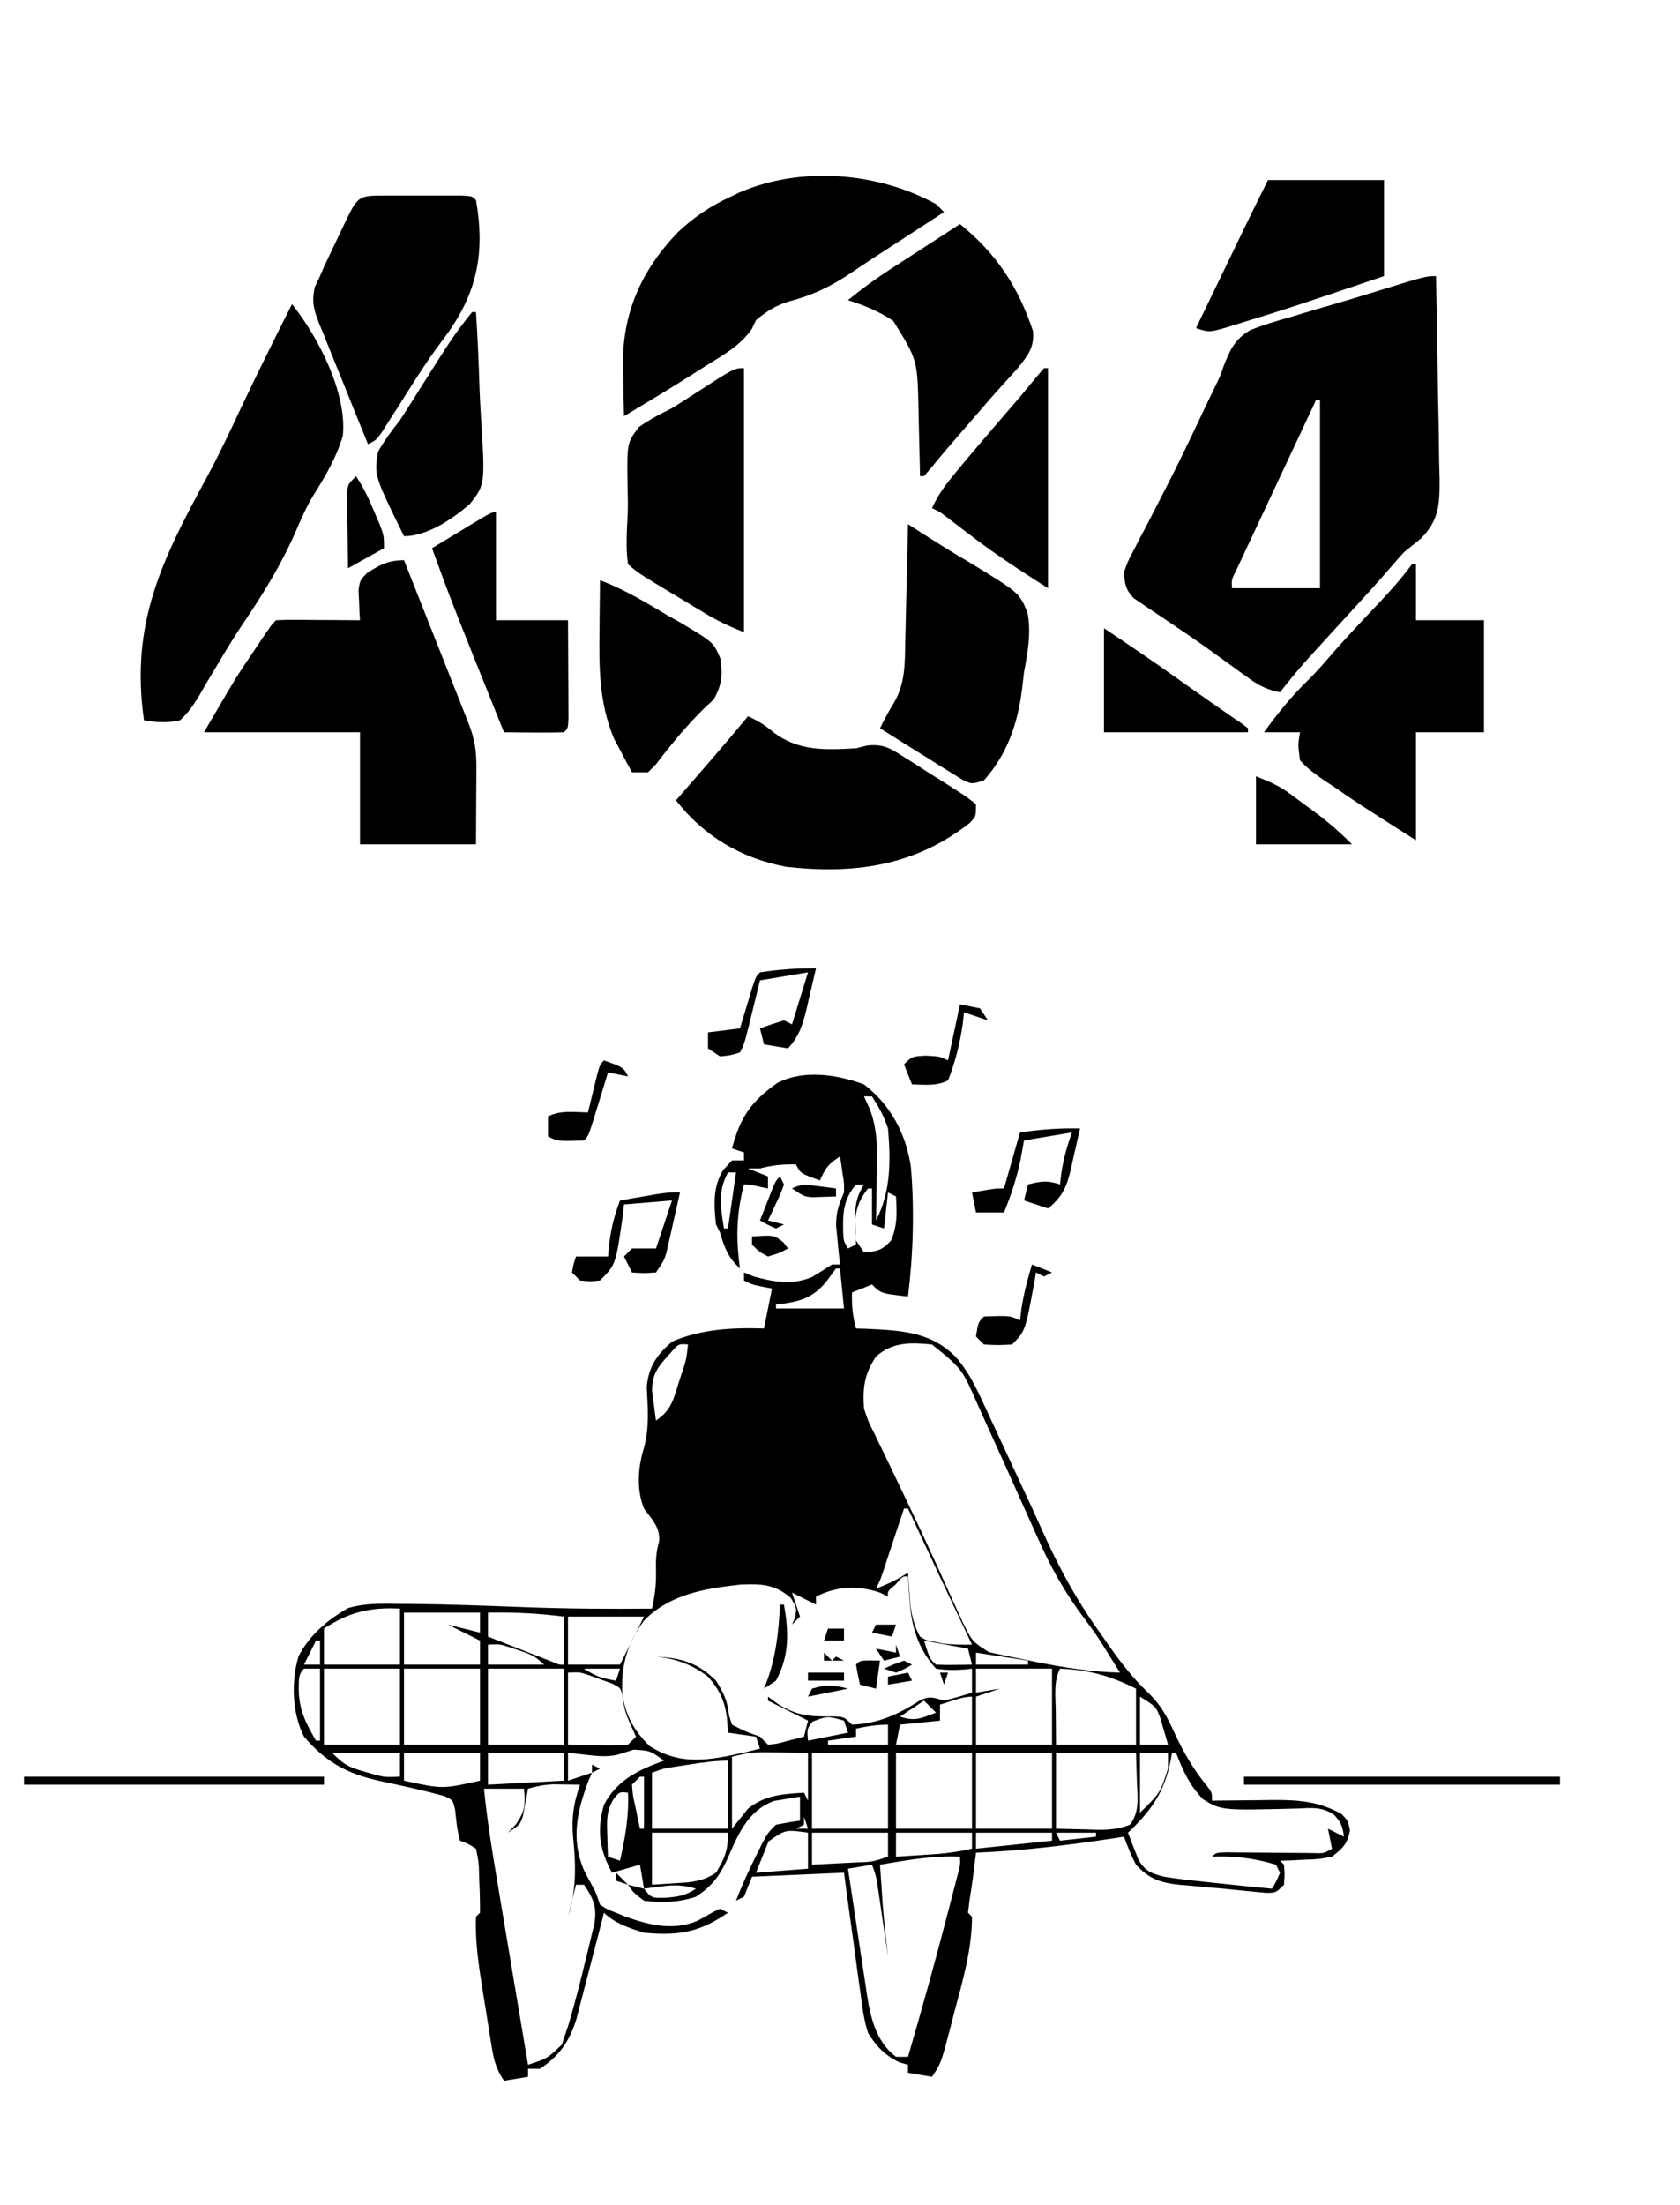 <?xml version="1.0" encoding="UTF-8"?>
<svg version="1.1" xmlns="http://www.w3.org/2000/svg" width="420" height="551">
<path d="M0 0 C6.736 5.205 10.498 12.359 11.727 20.68 C12.611 31.421 12.319 42.308 11 53 C4.25 52.25 4.25 52.25 2 50 C0.35 50.66 -1.3 51.32 -3 52 C-3.089 55.217 -2.841 57.902 -2 61 C-1.094 61.026 -0.188 61.052 0.746 61.078 C9.504 61.486 17.207 61.856 23.377 68.598 C26.224 72.076 28.068 75.792 29.926 79.863 C30.277 80.614 30.628 81.364 30.99 82.137 C32.106 84.525 33.21 86.918 34.312 89.312 C35.04 90.876 35.769 92.439 36.498 94.002 C42.507 106.896 42.507 106.896 45.042 112.532 C49.021 121.304 53.414 129.279 59.062 137.125 C59.731 138.087 60.399 139.048 61.088 140.039 C64.071 144.26 67.025 148.177 70.773 151.746 C74.073 154.894 75.694 157.774 77.562 161.938 C79.879 166.926 82.405 171.309 85.934 175.547 C87 177 87 177 87 179 C87.696 178.99 88.391 178.979 89.108 178.968 C92.28 178.927 95.453 178.901 98.625 178.875 C100.267 178.85 100.267 178.85 101.941 178.824 C108.473 178.785 113.558 179.098 119.375 182.312 C121 184 121 184 121.5 186.438 C120.834 189.849 119.717 190.856 117 193 C113.766 193.609 113.766 193.609 110.25 193.75 C109.08 193.807 107.909 193.863 106.703 193.922 C105.365 193.961 105.365 193.961 104 194 C104.33 194.33 104.66 194.66 105 195 C105.188 197.438 105.188 197.438 105 200 C103 202 103 202 100.559 202.047 C97.037 201.712 93.518 201.367 90 201 C88.512 200.873 87.024 200.746 85.535 200.621 C84.023 200.478 82.512 200.334 81 200.188 C79.924 200.101 79.924 200.101 78.826 200.013 C74.053 199.507 71.274 198.537 68 195 C66.775 192.699 65.899 190.461 65 188 C64.448 188.086 63.895 188.171 63.326 188.26 C51.549 190.066 39.911 191.511 28 192 C27.764 193.919 27.529 195.839 27.293 197.758 C27.023 199.823 26.701 201.881 26.375 203.938 C26.189 205.453 26.189 205.453 26 207 C26.33 207.33 26.66 207.66 27 208 C26.999 216.172 24.644 224.107 22.562 231.938 C22.25 233.155 21.937 234.373 21.615 235.627 C19.262 244.607 19.262 244.607 17 248 C15.02 247.67 13.04 247.34 11 247 C11 246.34 11 245.68 11 245 C10.278 244.794 9.556 244.588 8.812 244.375 C5.225 242.621 3.042 240.374 1 237 C0.015 233.93 -0.402 230.857 -0.801 227.664 C-0.927 226.785 -1.053 225.905 -1.183 224.999 C-1.578 222.21 -1.946 219.418 -2.312 216.625 C-2.577 214.725 -2.843 212.825 -3.111 210.926 C-3.766 206.287 -4.382 201.645 -5 197 C-12.59 197.33 -20.18 197.66 -28 198 C-28.66 199.65 -29.32 201.3 -30 203 C-30.66 203.33 -31.32 203.66 -32 204 C-30.525 200.164 -28.829 196.493 -27 192.812 C-26.484 191.767 -25.969 190.722 -25.438 189.645 C-24 187 -24 187 -22 185 C-20.012 184.602 -18.011 184.262 -16 184 C-16 182.02 -16 180.04 -16 178 C-17.4 178.204 -18.795 178.44 -20.188 178.688 C-20.965 178.815 -21.742 178.943 -22.543 179.074 C-27.838 181.069 -30.381 185.256 -32.684 190.221 C-33.229 191.452 -33.774 192.684 -34.316 193.916 C-36.24 198.055 -38.189 200.486 -42 203 C-46.317 204.439 -50.488 204.569 -55 204 C-57.625 202 -57.625 202 -59 200 C-57.68 200.33 -56.36 200.66 -55 201 C-55.33 199.02 -55.66 197.04 -56 195 C-59.465 195.99 -59.465 195.99 -63 197 C-66.158 191.188 -66.833 186.442 -65 180 C-61.695 173.814 -56.391 171.287 -50 169 C-53.444 166.494 -53.444 166.494 -57.562 166.25 C-58.984 166.687 -60.405 167.128 -61.824 167.574 C-64.44 168.086 -66.608 167.875 -69.25 167.562 C-70.142 167.461 -71.034 167.359 -71.953 167.254 C-72.629 167.17 -73.304 167.086 -74 167 C-74 169.31 -74 171.62 -74 174 C-72.02 173.34 -70.04 172.68 -68 172 C-68.289 172.66 -68.578 173.32 -68.875 174 C-71.739 181.638 -73.296 188.463 -70.07 196.242 C-69.388 197.601 -68.68 198.947 -67.938 200.273 C-67 202 -67 202 -66 205 C-64.183 206.156 -64.183 206.156 -62 207 C-61.326 207.281 -60.652 207.562 -59.957 207.852 C-53.911 210.032 -47.895 211.606 -41.727 209.062 C-40.339 208.341 -38.97 207.582 -37.629 206.777 C-36.823 206.393 -36.823 206.393 -36 206 C-35.34 206.33 -34.68 206.66 -34 207 C-41.146 211.923 -46.405 212.807 -55 212 C-58.486 210.912 -62.363 209.637 -65 207 C-65.227 207.883 -65.453 208.765 -65.687 209.675 C-66.536 212.966 -67.392 216.255 -68.253 219.543 C-68.624 220.963 -68.991 222.384 -69.356 223.805 C-69.882 225.855 -70.419 227.902 -70.957 229.949 C-71.436 231.795 -71.436 231.795 -71.925 233.678 C-73.734 239.268 -76.11 242.699 -81 246 C-81.99 246 -82.98 246 -84 246 C-84 246.66 -84 247.32 -84 248 C-85.98 248.33 -87.96 248.66 -90 249 C-92.294 245.559 -92.636 243.239 -93.289 239.172 C-93.397 238.505 -93.505 237.837 -93.617 237.15 C-93.844 235.738 -94.067 234.326 -94.287 232.914 C-94.622 230.77 -94.97 228.629 -95.32 226.488 C-96.309 220.291 -97.257 214.301 -97 208 C-96.67 207.67 -96.34 207.34 -96 207 C-95.985 204.332 -96.052 201.723 -96.188 199.062 C-96.216 197.95 -96.216 197.95 -96.244 196.814 C-96.325 194.396 -96.325 194.396 -97 191 C-98.943 189.768 -98.943 189.768 -101 189 C-101.725 186.431 -101.941 183.964 -102.215 181.312 C-102.772 178.858 -102.772 178.858 -104.914 177.836 C-110.316 176.373 -115.777 175.186 -121.252 174.031 C-129.274 172.227 -134.538 169.372 -140 163 C-142.976 157.19 -143.264 149.11 -141.348 142.879 C-138.628 137.638 -134.01 133.659 -128.902 130.844 C-124.597 129.592 -120.46 129.752 -116 129.812 C-114.503 129.822 -114.503 129.822 -112.975 129.832 C-103.54 129.925 -94.115 130.28 -84.687 130.642 C-74.12 131.035 -63.573 131.104 -53 131 C-52.268 127.753 -51.906 124.824 -52 121.5 C-52.053 118.805 -51.981 116.932 -51.25 114.312 C-50.86 110.707 -52.941 108.846 -55 106 C-56.947 101.133 -56.498 95.607 -54.98 90.711 C-53.627 85.588 -54.051 80.875 -54.32 75.621 C-53.873 70.559 -51.773 67.505 -47.938 64.25 C-40.616 61.135 -32.859 60.742 -25 61 C-24.783 59.917 -24.783 59.917 -24.562 58.812 C-24.042 56.208 -23.521 53.604 -23 51 C-23.784 50.856 -24.567 50.711 -25.375 50.562 C-28 50 -28 50 -30 49 C-30 48.34 -30 47.68 -30 47 C-29.196 47.33 -28.391 47.66 -27.562 48 C-22.652 49.378 -17.752 50.199 -12.938 48.102 C-11.262 47.117 -9.627 46.063 -8 45 C-7.34 45 -6.68 45 -6 45 C-6.143 43.679 -6.143 43.679 -6.289 42.332 C-6.4 41.171 -6.511 40.009 -6.625 38.812 C-6.741 37.664 -6.857 36.515 -6.977 35.332 C-7.001 31.904 -6.307 30.103 -5 27 C-4.967 24.551 -4.967 24.551 -5.375 22.188 C-5.486 21.397 -5.597 20.607 -5.711 19.793 C-5.806 19.201 -5.902 18.61 -6 18 C-9.011 20.007 -9.63 20.839 -11 24 C-15.875 22.25 -15.875 22.25 -17 20 C-20.221 19.911 -22.898 20.173 -26 21 C-26.99 21 -27.98 21 -29 21 C-27.35 21.66 -25.7 22.32 -24 23 C-24 23.99 -24 24.98 -24 26 C-24.804 25.835 -25.609 25.67 -26.438 25.5 C-28.728 24.968 -28.728 24.968 -30 25 C-31.913 32.289 -32.048 38.549 -31 46 C-33.981 43.271 -34.845 40.877 -36 37 C-36.33 36.34 -36.66 35.68 -37 35 C-37.527 30.193 -37.828 25.588 -35.188 21.375 C-34.466 20.591 -33.744 19.808 -33 19 C-32.01 19 -31.02 19 -30 19 C-30 18.34 -30 17.68 -30 17 C-31.485 16.505 -31.485 16.505 -33 16 C-30.928 8.268 -28.384 4.408 -21.75 -0.312 C-15.26 -3.782 -6.69 -2.496 0 0 Z M0 3 C0.491 4.072 0.982 5.145 1.488 6.25 C3.565 11.787 3.33 17.159 3.188 23 C3.174 24.061 3.16 25.122 3.146 26.215 C3.111 28.81 3.062 31.405 3 34 C6.745 26.78 6.693 19.001 6 11 C4.977 7.921 3.762 5.754 2 3 C1.34 3 0.68 3 0 3 Z M-34 22 C-36.619 26.776 -35.831 30.844 -35 36 C-34.67 36 -34.34 36 -34 36 C-33.34 31.38 -32.68 26.76 -32 22 C-32.66 22 -33.32 22 -34 22 Z M-2 25 C-5.239 28.862 -5.3 32.202 -5.203 37.012 C-5.111 39.073 -5.111 39.073 -4 41 C-3.34 40.67 -2.68 40.34 -2 40 C-2.023 39.252 -2.046 38.505 -2.07 37.734 C-2.088 36.75 -2.106 35.765 -2.125 34.75 C-2.148 33.775 -2.171 32.801 -2.195 31.797 C-1.999 28.98 -1.446 27.391 0 25 C-0.66 25 -1.32 25 -2 25 Z M1 26 C-2.433 30.394 -2.433 33.637 -2 39 C-1.01 40.485 -1.01 40.485 0 42 C3.257 41.736 4.62 41.433 6.812 38.938 C8.383 35.052 8.212 32.173 8 28 C7.34 27.67 6.68 27.34 6 27 C5.67 29.97 5.34 32.94 5 36 C4.01 35.67 3.02 35.34 2 35 C2 32.03 2 29.06 2 26 C1.67 26 1.34 26 1 26 Z M-7 46 C-7.839 47.121 -8.671 48.247 -9.5 49.375 C-13.035 53.643 -16.642 54.417 -22 55 C-22 55.33 -22 55.66 -22 56 C-16.39 56 -10.78 56 -5 56 C-5.495 51.05 -5.495 51.05 -6 46 C-6.33 46 -6.66 46 -7 46 Z M-48.5 67.25 C-51.35 70.385 -53.016 72.271 -52.977 76.578 C-52.861 77.46 -52.745 78.342 -52.625 79.25 C-52.514 80.142 -52.403 81.034 -52.289 81.953 C-52.194 82.629 -52.098 83.304 -52 84 C-48.173 81.448 -47.609 78.691 -46.312 74.5 C-46.088 73.81 -45.863 73.121 -45.631 72.41 C-44.415 68.778 -44.415 68.778 -44 65 C-46.313 64.777 -46.313 64.777 -48.5 67.25 Z M3 68 C0.059 72.462 -0.342 75.728 0 81 C1.049 84.196 1.049 84.196 2.641 87.332 C2.919 87.918 3.197 88.504 3.484 89.108 C4.394 91.016 5.322 92.914 6.25 94.812 C6.887 96.138 7.522 97.465 8.156 98.792 C9.13 100.832 10.105 102.87 11.085 104.906 C13.273 109.453 15.406 114.021 17.496 118.613 C18.035 119.796 18.574 120.979 19.13 122.198 C20.149 124.439 21.165 126.682 22.179 128.925 C22.639 129.932 23.1 130.939 23.574 131.977 C23.972 132.854 24.37 133.731 24.78 134.635 C27.078 139.225 27.078 139.225 31.261 141.897 C32.133 142.079 33.004 142.262 33.902 142.449 C34.87 142.657 35.838 142.865 36.836 143.079 C37.859 143.28 38.883 143.481 39.938 143.688 C40.973 143.902 42.009 144.116 43.076 144.337 C50.037 145.733 56.89 146.832 64 147 C63.005 145.393 62.004 143.789 61 142.188 C60.443 141.294 59.886 140.401 59.312 139.48 C58.005 137.441 56.63 135.511 55.165 133.578 C50.218 127.048 46.593 120.554 43.312 113.062 C42.287 110.789 41.261 108.516 40.234 106.242 C39.433 104.447 38.631 102.652 37.83 100.857 C35.544 95.742 33.238 90.637 30.907 85.543 C30.079 83.725 29.266 81.901 28.452 80.076 C24.491 71.032 24.491 71.032 17 65 C11.71 64.46 7.161 64.328 3 68 Z M10 106 C9.818 106.545 9.636 107.091 9.449 107.652 C8.921 109.237 8.392 110.822 7.863 112.406 C7.295 114.114 6.73 115.822 6.168 117.531 C5.906 118.325 5.645 119.119 5.375 119.938 C5.135 120.668 4.895 121.399 4.648 122.152 C4 124 4 124 3 126 C5.972 124.875 8.334 123.777 11 122 C11.073 123.104 11.073 123.104 11.148 124.23 C11.223 125.206 11.298 126.182 11.375 127.188 C11.445 128.15 11.514 129.113 11.586 130.105 C12.013 133.089 12.566 135.347 14 138 C15.75 139.025 15.75 139.025 17.812 139.312 C18.479 139.453 19.145 139.594 19.832 139.738 C22.239 140.029 24.578 140.047 27 140 C26.764 139.503 26.528 139.006 26.285 138.494 C21.152 127.68 16.046 116.855 11 106 C10.67 106 10.34 106 10 106 Z M7.938 124.938 C5.886 126.65 5.886 126.65 6 128 C5.01 127.505 5.01 127.505 4 127 C-1.579 125.14 -6.695 125.347 -12 128 C-12 128.66 -12 129.32 -12 130 C-13.98 129.01 -15.96 128.02 -18 127 C-17.34 128.98 -16.68 130.96 -16 133 C-16.66 133.66 -17.32 134.32 -18 135 C-17.753 134.443 -17.505 133.886 -17.25 133.312 C-16.776 130.853 -16.776 130.853 -18.312 128.312 C-22.356 124.834 -25.773 124.779 -31 125 C-39.845 125.988 -48.567 127.414 -55 134 C-59.232 139.703 -60.782 145.32 -60.422 152.387 C-59.548 157.802 -57.468 161.569 -53.562 165.375 C-45.719 170.349 -38.53 168.852 -29.812 166.938 C-28.554 166.628 -27.296 166.319 -26 166 C-26.33 165.01 -26.66 164.02 -27 163 C-30.465 162.505 -30.465 162.505 -34 162 C-34.083 160.804 -34.165 159.607 -34.25 158.375 C-34.818 154.031 -36.091 151.368 -39 148 C-42.992 144.967 -47.005 143.487 -52 143 C-45.699 143.332 -41.558 144.491 -37 149 C-35.109 152.026 -34.08 154.138 -33.75 157.688 C-33.502 158.451 -33.255 159.214 -33 160 C-29.593 161.746 -29.593 161.746 -26 163 C-25.34 163.66 -24.68 164.32 -24 165 C-21.767 164.801 -21.767 164.801 -19.375 164.125 C-18.558 163.921 -17.74 163.718 -16.898 163.508 C-15.959 163.256 -15.959 163.256 -15 163 C-14.67 161.68 -14.34 160.36 -14 159 C-18.95 156.525 -18.95 156.525 -24 154 C-24 153.67 -24 153.34 -24 153 C-23.134 153.639 -22.267 154.279 -21.375 154.938 C-16.821 157.721 -13.528 158.025 -8.25 157.938 C-5 158 -5 158 -3 160 C3.423 159.794 8.701 157.391 13.992 153.926 C16.496 152.771 17.42 153.235 20 154 C22.354 153.411 24.693 152.754 27 152 C27 150.02 27 148.04 27 146 C26.397 146.07 25.793 146.139 25.172 146.211 C22.672 146.38 20.475 146.415 18 146 C13.442 140.974 11.814 135.341 11.375 128.688 C11.263 127.085 11.263 127.085 11.148 125.449 C11.099 124.641 11.05 123.833 11 123 C9.65 122.886 9.65 122.886 7.938 124.938 Z M-135 136 C-135 138.97 -135 141.94 -135 145 C-128.73 145 -122.46 145 -116 145 C-116 140.38 -116 135.76 -116 131 C-123.39 130.604 -128.808 131.872 -135 136 Z M-115 132 C-115 136.29 -115 140.58 -115 145 C-108.73 145 -102.46 145 -96 145 C-96 143.02 -96 141.04 -96 139 C-98.64 137.68 -101.28 136.36 -104 135 C-101.36 135.66 -98.72 136.32 -96 137 C-96 135.35 -96 133.7 -96 132 C-102.27 132 -108.54 132 -115 132 Z M-94 132 C-94 133.98 -94 135.96 -94 138 C-91.022 139.169 -88.042 140.335 -85.062 141.5 C-84.212 141.834 -83.362 142.168 -82.486 142.512 C-81.677 142.828 -80.869 143.143 -80.035 143.469 C-79.286 143.762 -78.537 144.055 -77.766 144.357 C-76.157 145.057 -76.157 145.057 -75 145 C-75 141.04 -75 137.08 -75 133 C-81.382 132.176 -87.567 131.879 -94 132 Z M-74 133 C-74 136.96 -74 140.92 -74 145 C-69.71 145 -65.42 145 -61 145 C-60.196 143.391 -59.391 141.782 -58.562 140.125 C-56.781 136.562 -56.781 136.562 -55 133 C-61.27 133 -67.54 133 -74 133 Z M-137 139 C-137.99 140.98 -138.98 142.96 -140 145 C-138.68 145 -137.36 145 -136 145 C-136 143.02 -136 141.04 -136 139 C-136.33 139 -136.66 139 -137 139 Z M15 139 C16.453 143.584 16.453 143.584 18 145 C19.519 145.072 21.042 145.084 22.562 145.062 C23.389 145.053 24.215 145.044 25.066 145.035 C26.024 145.018 26.024 145.018 27 145 C26.67 143.68 26.34 142.36 26 141 C22.37 140.34 18.74 139.68 15 139 Z M-94 140 C-94 141.65 -94 143.3 -94 145 C-89.38 145 -84.76 145 -80 145 C-82.186 142.814 -83.539 142.317 -86.438 141.375 C-87.22 141.115 -88.002 140.854 -88.809 140.586 C-91.105 139.871 -91.105 139.871 -94 140 Z M28 142 C28 142.99 28 143.98 28 145 C32.29 145 36.58 145 41 145 C41 144.67 41 144.34 41 144 C36.71 143.34 32.42 142.68 28 142 Z M-140 146 C-141.531 147.531 -141.243 148.932 -141.312 151.062 C-141.287 156.268 -139.592 159.545 -137 164 C-136.67 164 -136.34 164 -136 164 C-136 158.06 -136 152.12 -136 146 C-137.32 146 -138.64 146 -140 146 Z M-135 146 C-135 152.27 -135 158.54 -135 165 C-128.73 165 -122.46 165 -116 165 C-116 158.73 -116 152.46 -116 146 C-122.27 146 -128.54 146 -135 146 Z M-115 146 C-115 152.27 -115 158.54 -115 165 C-108.73 165 -102.46 165 -96 165 C-96 158.73 -96 152.46 -96 146 C-102.27 146 -108.54 146 -115 146 Z M-94 146 C-94 152.27 -94 158.54 -94 165 C-87.73 165 -81.46 165 -75 165 C-75 158.73 -75 152.46 -75 146 C-81.27 146 -87.54 146 -94 146 Z M-70 146 C-67.082 147.945 -65.375 148.453 -62 149 C-61.67 148.01 -61.34 147.02 -61 146 C-63.97 146 -66.94 146 -70 146 Z M28 146 C28 147.98 28 149.96 28 152 C29.98 151.67 31.96 151.34 34 151 C32.02 151.66 30.04 152.32 28 153 C28 156.96 28 160.92 28 165 C34.27 165 40.54 165 47 165 C47 158.73 47 152.46 47 146 C40.73 146 34.46 146 28 146 Z M49 146 C47.347 149.306 47.899 152.995 47.938 156.625 C47.958 159.389 47.979 162.153 48 165 C54.6 165 61.2 165 68 165 C68 160.38 68 155.76 68 151 C61.533 147.767 56.218 146.301 49 146 Z M-74 147 C-74 152.94 -74 158.88 -74 165 C-70.349 165.062 -70.349 165.062 -66.625 165.125 C-65.478 165.152 -65.478 165.152 -64.307 165.18 C-62.537 165.195 -60.767 165.099 -59 165 C-58.34 164.34 -57.68 163.68 -57 163 C-57.474 161.948 -57.949 160.896 -58.438 159.812 C-59.452 157.564 -60.013 155.882 -60.293 153.406 C-60.766 150.811 -60.766 150.811 -63.18 149.637 C-64.069 149.323 -64.959 149.01 -65.875 148.688 C-66.759 148.361 -67.644 148.035 -68.555 147.699 C-71.057 146.863 -71.057 146.863 -74 147 Z M69 153 C69 156.96 69 160.92 69 165 C71.31 165 73.62 165 76 165 C75.601 163.558 75.18 162.121 74.75 160.688 C74.518 159.887 74.286 159.086 74.047 158.262 C72.982 155.493 72.982 155.493 69 153 Z M15 154 C13.02 155.32 11.04 156.64 9 158 C12.766 159.255 14.372 158.371 18 157 C17.01 156.01 16.02 155.02 15 154 Z M19 155 C19 156.32 19 157.64 19 159 C15.7 159.33 12.4 159.66 9 160 C8.67 161.65 8.34 163.3 8 165 C14.27 165 20.54 165 27 165 C27 161.04 27 157.08 27 153 C24.364 153 21.515 154.268 19 155 Z M-12.875 159.25 C-14.27 161.074 -14.27 161.074 -14 164 C-10.7 163.34 -7.4 162.68 -4 162 C-4.33 161.01 -4.66 160.02 -5 159 C-9.111 157.814 -9.111 157.814 -12.875 159.25 Z M-2 161 C-2 161.66 -2 162.32 -2 163 C-4.31 163.33 -6.62 163.66 -9 164 C-9 164.33 -9 164.66 -9 165 C-4.05 165 0.9 165 6 165 C6 163.35 6 161.7 6 160 C3.16 160 0.763 160.403 -2 161 Z M-133 167 C-130.019 169.981 -128.929 170.589 -125.062 171.688 C-124.208 171.939 -123.353 172.19 -122.473 172.449 C-119.771 173.145 -119.771 173.145 -116 173 C-116 171.02 -116 169.04 -116 167 C-121.61 167 -127.22 167 -133 167 Z M-115 167 C-115 169.31 -115 171.62 -115 174 C-105.377 176.093 -105.377 176.093 -96 174 C-96 171.69 -96 169.38 -96 167 C-102.27 167 -108.54 167 -115 167 Z M-94 167 C-94 169.64 -94 172.28 -94 175 C-87.73 174.67 -81.46 174.34 -75 174 C-75 171.69 -75 169.38 -75 167 C-81.27 167 -87.54 167 -94 167 Z M-33 168 C-33 173.94 -33 179.88 -33 186 C-31.68 184.35 -30.36 182.7 -29 181 C-24.704 177.564 -20.31 177.336 -15 177 C-14.67 177.66 -14.34 178.32 -14 179 C-14 175.04 -14 171.08 -14 167 C-16.229 166.973 -18.458 166.954 -20.688 166.938 C-21.929 166.926 -23.17 166.914 -24.449 166.902 C-28.269 166.907 -28.269 166.907 -33 168 Z M-13 167 C-13 173.27 -13 179.54 -13 186 C-6.73 186 -0.46 186 6 186 C6 179.73 6 173.46 6 167 C-0.27 167 -6.54 167 -13 167 Z M8 167 C8 173.27 8 179.54 8 186 C14.27 186 20.54 186 27 186 C27 179.73 27 173.46 27 167 C20.73 167 14.46 167 8 167 Z M28 167 C28 173.27 28 179.54 28 186 C34.27 186 40.54 186 47 186 C47 179.73 47 173.46 47 167 C40.73 167 34.46 167 28 167 Z M48 167 C48 173.27 48 179.54 48 186 C51.836 186.093 51.836 186.093 55.75 186.188 C56.549 186.215 57.348 186.242 58.171 186.27 C61.194 186.306 63.685 186.126 66.5 185 C68.858 181.855 68.419 178.564 68.25 174.812 C68.168 172.234 68.085 169.656 68 167 C61.4 167 54.8 167 48 167 Z M69 167 C69 171.95 69 176.9 69 182 C74.056 177.073 74.056 177.073 76 171 C76 169.68 76 168.36 76 167 C73.69 167 71.38 167 69 167 Z M77 167 C76.902 167.58 76.804 168.16 76.703 168.758 C75.182 176.703 71.898 181.43 66 187 C66.54 188.467 67.108 189.923 67.688 191.375 C68.001 192.187 68.314 192.999 68.637 193.836 C70.457 196.726 71.715 197.109 75 198 C77.741 198.425 80.433 198.781 83.188 199.062 C83.938 199.145 84.688 199.227 85.461 199.312 C87.64 199.549 89.82 199.776 92 200 C93.101 200.115 94.202 200.229 95.336 200.348 C97.556 200.574 99.778 200.788 102 201 C103.108 199.117 103.108 199.117 104 197 C103.505 196.01 103.505 196.01 103 195 C97.806 193.415 92.421 192.715 87 193 C88 192 88 192 90.56 191.902 C91.673 191.914 92.787 191.926 93.934 191.938 C95.742 191.949 95.742 191.949 97.588 191.961 C100.15 191.987 102.713 192.013 105.275 192.039 C107.086 192.051 107.086 192.051 108.934 192.062 C110.048 192.074 111.162 192.086 112.31 192.098 C114.971 192.187 114.971 192.187 117 191 C116.67 189.35 116.34 187.7 116 186 C117.32 186.66 118.64 187.32 120 188 C119.643 185.412 119.225 184.222 117.341 182.367 C114.277 180.578 112.327 180.763 108.801 180.945 C89.411 181.452 89.411 181.452 84.824 178.69 C81.457 175.317 79.695 171.399 78 167 C77.67 167 77.34 167 77 167 Z M-43.5 169.938 C-44.645 170.112 -45.789 170.286 -46.969 170.465 C-50.032 170.929 -50.032 170.929 -53 172 C-53 176.62 -53 181.24 -53 186 C-46.73 186 -40.46 186 -34 186 C-34 180.39 -34 174.78 -34 169 C-37.265 169 -40.274 169.44 -43.5 169.938 Z M-56 173 C-56.66 173.66 -57.32 174.32 -58 175 C-57.799 177.688 -57.799 177.688 -57.125 180.625 C-56.921 181.628 -56.718 182.631 -56.508 183.664 C-56.34 184.435 -56.173 185.206 -56 186 C-55.67 186 -55.34 186 -55 186 C-55 181.71 -55 177.42 -55 173 C-55.33 173 -55.66 173 -56 173 Z M-84 176 C-84.11 176.626 -84.219 177.253 -84.332 177.898 C-84.491 178.716 -84.649 179.533 -84.812 180.375 C-84.963 181.187 -85.114 181.999 -85.27 182.836 C-86 185 -86 185 -89 187 C-88.34 186.299 -87.68 185.597 -87 184.875 C-84.698 181.565 -84.634 179.938 -85 176 C-88.3 176 -91.6 176 -95 176 C-94.238 183.73 -93.007 191.347 -91.715 199.004 C-91.492 200.336 -91.269 201.669 -91.047 203.001 C-90.465 206.478 -89.881 209.955 -89.296 213.432 C-88.697 216.991 -88.102 220.551 -87.506 224.111 C-86.34 231.075 -85.171 238.038 -84 245 C-79.112 243.392 -79.112 243.392 -75.558 239.972 C-75.298 239.195 -75.038 238.418 -74.77 237.617 C-74.467 236.73 -74.165 235.843 -73.854 234.929 C-72.326 229.689 -70.94 224.438 -69.688 219.125 C-69.411 218.011 -69.134 216.898 -68.85 215.75 C-68.466 214.145 -68.466 214.145 -68.074 212.508 C-67.843 211.545 -67.612 210.582 -67.374 209.59 C-66.766 205.379 -67.648 203.528 -70 200 C-70.66 200 -71.32 200 -72 200 C-72.66 202.64 -73.32 205.28 -74 208 C-71.884 201.155 -72.01 195.245 -72.719 188.205 C-73.155 183.28 -72.622 179.682 -71 175 C-72.417 174.973 -73.833 174.953 -75.25 174.938 C-76.039 174.926 -76.828 174.914 -77.641 174.902 C-79.907 174.996 -81.829 175.368 -84 176 Z M-62.613 178.609 C-64.391 181.674 -64.302 183.732 -64.188 187.25 C-64.16 188.328 -64.133 189.405 -64.105 190.516 C-64.071 191.335 -64.036 192.155 -64 193 C-63.01 193.33 -62.02 193.66 -61 194 C-59.702 188.239 -58.743 182.913 -59 177 C-61.144 176.765 -61.144 176.765 -62.613 178.609 Z M-15 183 C-15 183.66 -15 184.32 -15 185 C-15.99 185.495 -15.99 185.495 -17 186 C-16.01 186 -15.02 186 -14 186 C-14.33 185.01 -14.66 184.02 -15 183 Z M-53 187 C-53 191.29 -53 195.58 -53 200 C-50.154 199.814 -50.154 199.814 -47.25 199.625 C-46.183 199.555 -45.115 199.486 -44.016 199.414 C-41.15 199.021 -39.392 198.587 -37 197 C-34.741 193.289 -34 191.4 -34 187 C-40.27 187 -46.54 187 -53 187 Z M-23.875 189.188 C-24.246 190.116 -24.617 191.044 -25 192 C-25.66 193.65 -26.32 195.3 -27 197 C-20.565 196.505 -20.565 196.505 -14 196 C-14 193.03 -14 190.06 -14 187 C-19.645 186.203 -19.645 186.203 -23.875 189.188 Z M-13 187 C-13 189.64 -13 192.28 -13 195 C-10.208 194.86 -7.417 194.713 -4.625 194.562 C-3.831 194.523 -3.037 194.484 -2.219 194.443 C2.026 194.311 2.026 194.311 6 193 C6 191.02 6 189.04 6 187 C-0.27 187 -6.54 187 -13 187 Z M8 187 C8 188.98 8 190.96 8 193 C10.229 192.858 12.459 192.711 14.688 192.562 C15.929 192.481 17.17 192.4 18.449 192.316 C21.382 192.055 24.134 191.652 27 191 C27 189.68 27 188.36 27 187 C20.73 187 14.46 187 8 187 Z M28 187 C28 188.32 28 189.64 28 191 C34.27 190.34 40.54 189.68 47 189 C47 188.34 47 187.68 47 187 C40.73 187 34.46 187 28 187 Z M48 187 C48.33 187.66 48.66 188.32 49 189 C53.455 188.505 53.455 188.505 58 188 C58 187.67 58 187.34 58 187 C54.7 187 51.4 187 48 187 Z M4 195 C4.143 197.146 4.29 199.292 4.438 201.438 C4.519 202.632 4.6 203.827 4.684 205.059 C5.031 209.385 5.496 213.689 6 218 C5.914 217.41 5.829 216.82 5.74 216.212 C5.351 213.537 4.957 210.862 4.562 208.188 C4.428 207.259 4.293 206.33 4.154 205.373 C4.022 204.48 3.89 203.588 3.754 202.668 C3.573 201.435 3.573 201.435 3.389 200.177 C3.024 197.831 3.024 197.831 2 195 C0.02 195.33 -1.96 195.66 -4 196 C-3.213 201.304 -2.413 206.606 -1.601 211.906 C-1.327 213.707 -1.057 215.509 -0.79 217.312 C-0.405 219.91 -0.006 222.506 0.395 225.102 C0.51 225.902 0.626 226.702 0.745 227.527 C1.657 233.31 3.066 239.299 8 243 C8.99 243 9.98 243 11 243 C14.468 231.149 17.768 219.263 20.875 207.312 C21.185 206.125 21.495 204.937 21.815 203.714 C22.1 202.608 22.386 201.502 22.68 200.363 C22.935 199.376 23.19 198.389 23.453 197.372 C24.075 195.081 24.075 195.081 24 193 C17.202 192.684 10.69 193.873 4 195 Z M-50.75 200.438 C-51.549 200.539 -52.348 200.641 -53.172 200.746 C-53.775 200.83 -54.378 200.914 -55 201 C-53.071 203.364 -53.071 203.364 -49.625 203.25 C-46.365 203.025 -44.694 202.724 -42 201 C-45.122 200.033 -47.521 200.01 -50.75 200.438 Z " fill="#000000" transform="translate(216,271)"/>
<path d="M0 0 C0.186 7.815 0.328 15.629 0.414 23.446 C0.456 27.076 0.512 30.705 0.604 34.334 C0.691 37.842 0.738 41.349 0.759 44.858 C0.781 46.837 0.843 48.815 0.906 50.793 C0.909 57.111 0.752 61.049 -3.842 65.648 C-5.218 66.777 -6.604 67.895 -8 69 C-9.131 70.226 -10.24 71.473 -11.312 72.75 C-14.269 76.185 -17.306 79.541 -20.375 82.875 C-23.908 86.718 -27.435 90.566 -30.938 94.438 C-31.627 95.199 -32.317 95.961 -33.027 96.746 C-35.094 99.108 -37.057 101.535 -39 104 C-42.008 103.398 -44.031 102.491 -46.512 100.699 C-47.179 100.222 -47.847 99.745 -48.535 99.254 C-49.245 98.737 -49.956 98.22 -50.688 97.688 C-52.201 96.596 -53.716 95.505 -55.23 94.414 C-56.011 93.851 -56.791 93.288 -57.595 92.708 C-59.994 91.004 -62.421 89.352 -64.863 87.711 C-65.64 87.183 -66.417 86.655 -67.218 86.111 C-68.714 85.095 -70.218 84.091 -71.729 83.098 C-72.406 82.634 -73.084 82.17 -73.781 81.691 C-74.38 81.291 -74.979 80.891 -75.596 80.479 C-77.599 78.37 -77.836 76.887 -78 74 C-77.095 71.411 -77.095 71.411 -75.641 68.633 C-75.107 67.593 -74.573 66.554 -74.023 65.482 C-73.438 64.374 -72.853 63.267 -72.25 62.125 C-71.045 59.785 -69.842 57.444 -68.641 55.102 C-68.335 54.509 -68.029 53.917 -67.714 53.307 C-64.684 47.43 -61.828 41.476 -59 35.5 C-57.741 32.841 -56.482 30.185 -55.185 27.544 C-53.956 25.005 -53.956 25.005 -53.02 22.292 C-51.429 18.265 -50.203 15.708 -46.398 13.469 C-43.112 12.189 -39.837 11.187 -36.438 10.25 C-35.242 9.888 -34.046 9.526 -32.815 9.153 C-30.384 8.421 -27.948 7.705 -25.508 7.006 C-22.273 6.078 -19.057 5.105 -15.844 4.105 C-2.575 0 -2.575 0 0 0 Z M-30 31 C-32.027 35.319 -34.053 39.638 -36.079 43.958 C-36.765 45.421 -37.452 46.884 -38.139 48.347 C-40.115 52.559 -42.088 56.773 -44.058 60.988 C-44.978 62.954 -45.904 64.918 -46.831 66.881 C-47.379 68.051 -47.927 69.221 -48.492 70.426 C-49.221 71.973 -49.221 71.973 -49.964 73.552 C-51.13 75.864 -51.13 75.864 -51 78 C-43.74 78 -36.48 78 -29 78 C-29 62.49 -29 46.98 -29 31 C-29.33 31 -29.66 31 -30 31 Z " fill="#000000" transform="translate(359,69)"/>
<path d="M0 0 C2.404 6.068 4.807 12.137 7.208 18.207 C8.026 20.272 8.843 22.337 9.661 24.402 C10.836 27.368 12.01 30.334 13.184 33.301 C13.55 34.226 13.917 35.151 14.295 36.104 C14.635 36.965 14.975 37.825 15.326 38.712 C15.776 39.848 15.776 39.848 16.234 41.007 C17.697 44.814 18.118 47.694 18.098 51.762 C18.095 52.769 18.093 53.777 18.09 54.815 C18.081 56.093 18.072 57.371 18.062 58.688 C18.042 62.751 18.021 66.814 18 71 C8.43 71 -1.14 71 -11 71 C-11 61.76 -11 52.52 -11 43 C-23.87 43 -36.74 43 -50 43 C-41.917 29.144 -41.917 29.144 -37.625 22.812 C-37.188 22.16 -36.751 21.507 -36.301 20.834 C-33.156 16.156 -33.156 16.156 -32 15 C-30.438 14.913 -28.873 14.893 -27.309 14.902 C-26.364 14.906 -25.42 14.909 -24.447 14.912 C-23.454 14.92 -22.461 14.929 -21.438 14.938 C-20.44 14.942 -19.443 14.947 -18.416 14.951 C-15.944 14.963 -13.472 14.979 -11 15 C-11.044 14.314 -11.088 13.629 -11.134 12.922 C-11.168 12.022 -11.203 11.123 -11.238 10.195 C-11.283 9.303 -11.327 8.412 -11.372 7.493 C-11 5 -11 5 -9.213 3.184 C-6.01 1.114 -3.857 0 0 0 Z " fill="#000000" transform="translate(101,140)"/>
<path d="M0 0 C6.559 8.236 13.79 22.199 12.706 32.903 C11.13 38.311 8.366 42.986 5.375 47.726 C3.654 50.573 2.356 53.514 1.044 56.565 C-2.496 64.742 -7.018 72.121 -12.004 79.484 C-14.22 82.763 -16.271 86.106 -18.277 89.516 C-18.835 90.438 -19.392 91.361 -19.966 92.311 C-21.051 94.11 -22.112 95.924 -23.145 97.753 C-24.625 100.159 -25.897 102.113 -28 104 C-31.138 104.719 -33.847 104.568 -37 104 C-40.481 79.834 -32.508 63.898 -21.252 43.199 C-18.238 37.631 -15.548 31.927 -12.875 26.188 C-8.702 17.398 -4.397 8.68 0 0 Z " fill="#000000" transform="translate(73,76)"/>
<path d="M0 0 C0.99 0.99 0.99 0.99 2 2 C0.671 2.866 -0.659 3.732 -1.988 4.598 C-2.835 5.149 -3.681 5.7 -4.553 6.268 C-7.318 8.066 -10.087 9.859 -12.855 11.652 C-15.73 13.516 -18.594 15.389 -21.426 17.316 C-26.462 20.691 -30.91 22.796 -36.773 24.332 C-40.036 25.311 -42.392 26.837 -45 29 C-45.526 30.104 -45.526 30.104 -46.062 31.23 C-49.042 35.489 -53.198 37.716 -57.562 40.438 C-58.419 40.985 -59.276 41.532 -60.158 42.096 C-66.042 45.837 -72.006 49.439 -78 53 C-78.089 49.709 -78.141 46.417 -78.188 43.125 C-78.213 42.207 -78.238 41.289 -78.264 40.344 C-78.402 27.216 -73.693 16.68 -64.688 7.188 C-60.502 3.206 -56.241 0.394 -51 -2 C-50.083 -2.443 -50.083 -2.443 -49.148 -2.895 C-33.741 -9.549 -14.575 -7.992 0 0 Z " fill="#000000" transform="translate(234,51)"/>
<path d="M0 0 C0.33 0 0.66 0 1 0 C1 4.62 1 9.24 1 14 C6.61 14 12.22 14 18 14 C18 23.24 18 32.48 18 42 C12.39 42 6.78 42 1 42 C1 50.91 1 59.82 1 69 C-13.59 59.716 -13.59 59.716 -19.688 55.5 C-20.496 54.97 -21.305 54.44 -22.139 53.895 C-24.321 52.371 -26.222 50.982 -28 49 C-28.52 45.094 -28.52 45.094 -28 42 C-30.97 42 -33.94 42 -37 42 C-33.53 37.175 -30.02 32.883 -25.758 28.75 C-24.061 27.06 -22.496 25.317 -20.938 23.5 C-16.739 18.619 -12.309 13.956 -7.886 9.279 C-5.07 6.286 -2.442 3.312 0 0 Z " fill="#000000" transform="translate(353,141)"/>
<path d="M0 0 C2.476 1.1 4.286 2.241 6.375 4 C12.648 8.78 19.419 8.424 27 8 C27.932 7.768 28.863 7.536 29.823 7.297 C33.878 6.918 35.421 7.923 38.836 10.078 C39.899 10.745 40.963 11.411 42.059 12.098 C43.153 12.808 44.247 13.518 45.375 14.25 C46.493 14.945 47.61 15.64 48.762 16.355 C54.831 20.216 54.831 20.216 57 22 C57 25 57 25 55.453 26.648 C41.685 37.438 26.564 39.526 9.527 37.609 C-1.691 35.483 -11.017 29.999 -18 21 C-17.632 20.577 -17.265 20.154 -16.886 19.718 C-15.194 17.771 -13.503 15.823 -11.812 13.875 C-11.234 13.21 -10.656 12.545 -10.061 11.859 C-6.662 7.942 -3.305 3.996 0 0 Z " fill="#000000" transform="translate(187,179)"/>
<path d="M0 0 C1.256 -0.001 2.511 -0.003 3.805 -0.004 C4.462 -0.002 5.119 0 5.796 0.002 C7.804 0.008 9.812 0.002 11.82 -0.004 C13.076 -0.003 14.331 -0.001 15.625 0 C16.786 0.001 17.948 0.002 19.145 0.003 C21.812 0.133 21.812 0.133 22.812 1.133 C25.013 13.727 23.3 23.578 16.017 33.995 C14.887 35.559 13.747 37.115 12.597 38.664 C9.421 43.059 6.588 47.678 3.688 52.258 C2.608 53.952 1.522 55.642 0.43 57.328 C-0.028 58.04 -0.486 58.752 -0.958 59.485 C-2.188 61.133 -2.188 61.133 -4.188 62.133 C-6.242 57.125 -8.272 52.108 -10.279 47.082 C-10.965 45.374 -11.657 43.669 -12.357 41.966 C-13.363 39.516 -14.344 37.056 -15.32 34.594 C-15.637 33.837 -15.953 33.081 -16.28 32.301 C-17.691 28.676 -18.326 26.786 -17.5 22.898 C-17.067 21.986 -16.634 21.073 -16.188 20.133 C-15.845 19.338 -15.503 18.543 -15.15 17.723 C-14.79 16.965 -14.43 16.207 -14.059 15.426 C-13.466 14.176 -13.466 14.176 -12.861 12.9 C-12.453 12.049 -12.045 11.198 -11.625 10.32 C-11.213 9.45 -10.801 8.579 -10.377 7.682 C-6.722 0.007 -6.722 0.007 0 0 Z " fill="#000000" transform="translate(96.188,48.867)"/>
<path d="M0 0 C0.682 0.437 1.363 0.874 2.066 1.325 C6.674 4.27 11.285 7.177 16.012 9.93 C27.77 17.122 27.77 17.122 29.853 21.996 C30.856 27.105 29.935 31.949 29 37 C28.827 38.417 28.663 39.835 28.508 41.254 C27.411 49.867 24.868 57.372 19 64 C16 65 16 65 13.548 63.828 C12.126 62.941 12.126 62.941 10.676 62.035 C9.648 61.4 8.62 60.765 7.561 60.111 C6.489 59.435 5.417 58.759 4.312 58.062 C3.229 57.39 2.146 56.718 1.029 56.025 C-1.653 54.359 -4.329 52.684 -7 51 C-5.898 48.748 -4.768 46.63 -3.438 44.5 C-0.65 39.653 -0.797 34.78 -0.684 29.297 C-0.663 28.459 -0.642 27.621 -0.621 26.758 C-0.555 24.089 -0.496 21.419 -0.438 18.75 C-0.394 16.937 -0.351 15.125 -0.307 13.312 C-0.2 8.875 -0.098 4.438 0 0 Z " fill="#000000" transform="translate(227,131)"/>
<path d="M0 0 C0 21.78 0 43.56 0 66 C-3.595 64.562 -6.467 63.245 -9.723 61.285 C-10.591 60.764 -11.459 60.242 -12.354 59.705 C-13.247 59.163 -14.141 58.621 -15.062 58.062 C-16.409 57.255 -16.409 57.255 -17.783 56.432 C-26.468 51.195 -26.468 51.195 -29 49 C-29.609 44.742 -29.269 40.486 -29.068 36.198 C-28.998 33.949 -29.046 31.725 -29.113 29.477 C-29.266 18.666 -29.266 18.666 -26.27 14.723 C-23.62 12.836 -20.91 11.457 -18 10 C-15.871 8.687 -13.774 7.328 -11.674 5.969 C-2.445 0 -2.445 0 0 0 Z " fill="#000000" transform="translate(186,92)"/>
<path d="M0 0 C9.14 7.439 14.539 15.616 18.25 26.75 C18.614 30.89 16.927 32.907 14.375 36.062 C13.09 37.505 11.803 38.946 10.493 40.365 C8.262 42.807 6.116 45.321 3.959 47.828 C2.319 49.732 0.669 51.627 -0.984 53.52 C-2.973 55.798 -4.915 58.107 -6.828 60.449 C-7.545 61.291 -8.262 62.133 -9 63 C-9.33 63 -9.66 63 -10 63 C-10.015 62.194 -10.029 61.387 -10.044 60.557 C-10.119 56.871 -10.216 53.185 -10.312 49.5 C-10.335 48.232 -10.358 46.963 -10.381 45.656 C-10.671 33.912 -10.671 33.912 -16.688 24.188 C-20.421 21.722 -23.761 20.389 -28 19 C-24.613 16.218 -21.158 13.711 -17.48 11.328 C-16.459 10.664 -15.437 10 -14.385 9.316 C-13.33 8.634 -12.275 7.953 -11.188 7.25 C-10.113 6.553 -9.039 5.855 -7.932 5.137 C-5.289 3.422 -2.645 1.71 0 0 Z " fill="#000000" transform="translate(240,56)"/>
<path d="M0 0 C9.57 0 19.14 0 29 0 C29 7.92 29 15.84 29 24 C5.32 31.985 5.32 31.985 -6.312 35.562 C-7.564 35.957 -7.564 35.957 -8.841 36.36 C-14.648 38.117 -14.648 38.117 -18 37 C-15.919 32.695 -13.838 28.39 -11.756 24.085 C-11.049 22.622 -10.342 21.16 -9.635 19.697 C-8.615 17.587 -7.595 15.477 -6.574 13.367 C-6.262 12.72 -5.949 12.073 -5.627 11.406 C-3.78 7.589 -1.897 3.794 0 0 Z " fill="#000000" transform="translate(317,45)"/>
<path d="M0 0 C6.149 2.308 11.621 5.65 17.25 9 C18.364 9.623 19.477 10.245 20.625 10.887 C28.381 15.55 28.381 15.55 30.091 19.557 C30.692 23.661 30.483 26.138 28.445 29.777 C27.68 30.49 26.914 31.203 26.125 31.938 C21.644 36.335 17.841 40.95 14.043 45.945 C13.369 46.623 12.695 47.301 12 48 C10.68 48 9.36 48 8 48 C7.026 46.217 6.072 44.423 5.125 42.625 C4.324 41.128 4.324 41.128 3.508 39.602 C-0.217 30.703 -0.263 21.909 -0.125 12.375 C-0.116 11.18 -0.107 9.985 -0.098 8.754 C-0.074 5.836 -0.042 2.918 0 0 Z " fill="#000000" transform="translate(150,145)"/>
<path d="M0 0 C0 8.91 0 17.82 0 27 C5.94 27 11.88 27 18 27 C18.027 31.479 18.047 35.958 18.062 40.438 C18.071 41.717 18.079 42.996 18.088 44.314 C18.091 45.529 18.094 46.744 18.098 47.996 C18.103 49.122 18.108 50.248 18.114 51.408 C18 54 18 54 17 55 C14.47 55.073 11.967 55.092 9.438 55.062 C8.727 55.058 8.016 55.053 7.283 55.049 C5.522 55.037 3.761 55.019 2 55 C-11.088 22.486 -11.088 22.486 -16 9 C-13.522 7.497 -11.043 5.998 -8.562 4.5 C-7.502 3.856 -7.502 3.856 -6.42 3.199 C-1.113 0 -1.113 0 0 0 Z " fill="#000000" transform="translate(124,128)"/>
<path d="M0 0 C0.33 0 0.66 0 1 0 C1 18.15 1 36.3 1 55 C-5.775 50.689 -12.238 46.49 -18.562 41.625 C-19.938 40.574 -21.314 39.525 -22.691 38.477 C-23.281 38.024 -23.871 37.571 -24.479 37.104 C-26.021 35.921 -26.021 35.921 -28 35 C-26.481 31.603 -24.497 28.984 -22.125 26.125 C-21.328 25.165 -20.532 24.204 -19.711 23.215 C-15.314 17.983 -10.854 12.804 -6.389 7.63 C-4.971 5.965 -3.587 4.276 -2.203 2.582 C-1.476 1.73 -0.749 0.878 0 0 Z " fill="#000000" transform="translate(261,92)"/>
<path d="M0 0 C0.33 0 0.66 0 1 0 C1.408 6.366 1.687 12.728 1.879 19.104 C1.959 21.268 2.068 23.431 2.207 25.592 C3.305 43.098 3.305 43.098 -0.59 48.002 C-4.856 51.691 -11.199 56 -17 56 C-24.448 40.82 -24.448 40.82 -23.516 34.953 C-21.914 32.056 -20.047 29.603 -18 27 C-16.629 24.915 -15.307 22.803 -13.981 20.689 C-4.883 6.249 -4.883 6.249 0 0 Z " fill="#000000" transform="translate(118,78)"/>
<path d="M0 0 C5.871 3.914 11.689 7.853 17.438 11.938 C23.36 16.144 23.36 16.144 29.32 20.297 C30.225 20.921 31.13 21.545 32.062 22.188 C33.225 22.982 33.225 22.982 34.41 23.793 C34.935 24.191 35.459 24.59 36 25 C36 25.33 36 25.66 36 26 C24.12 26 12.24 26 0 26 C0 17.42 0 8.84 0 0 Z " fill="#000000" transform="translate(276,157)"/>
<path d="M0 0 C3.571 1.428 5.707 2.308 8.629 4.461 C9.272 4.933 9.914 5.405 10.576 5.891 C11.232 6.38 11.887 6.87 12.562 7.375 C13.552 8.098 13.552 8.098 14.561 8.836 C18.036 11.407 20.902 13.902 24 17 C16.08 17 8.16 17 0 17 C0 11.39 0 5.78 0 0 Z " fill="#000000" transform="translate(314,194)"/>
<path d="M0 0 C26.07 0 52.14 0 79 0 C79 0.66 79 1.32 79 2 C52.93 2 26.86 2 0 2 C0 1.34 0 0.68 0 0 Z " fill="#000000" transform="translate(311,444)"/>
<path d="M0 0 C-0.617 2.773 -1.244 5.543 -1.875 8.312 C-2.136 9.491 -2.136 9.491 -2.402 10.693 C-2.663 11.829 -2.663 11.829 -2.93 12.988 C-3.087 13.685 -3.244 14.381 -3.406 15.099 C-4 17 -4 17 -6 20 C-9.125 20.188 -9.125 20.188 -12 20 C-12.66 18.68 -13.32 17.36 -14 16 C-13.34 15.34 -12.68 14.68 -12 14 C-10.02 14 -8.04 14 -6 14 C-4.68 10.04 -3.36 6.08 -2 2 C-7.94 2.495 -7.94 2.495 -14 3 C-14.155 4.423 -14.155 4.423 -14.312 5.875 C-16.056 18.056 -16.056 18.056 -20 22 C-22.5 22.25 -22.5 22.25 -25 22 C-25.66 21.34 -26.32 20.68 -27 20 C-26.625 17.875 -26.625 17.875 -26 16 C-23.36 16 -20.72 16 -18 16 C-17.876 14.804 -17.753 13.607 -17.625 12.375 C-17.177 8.724 -16.296 5.455 -15 2 C-13.063 1.664 -11.125 1.331 -9.188 1 C-7.569 0.722 -7.569 0.722 -5.918 0.438 C-3 0 -3 0 0 0 Z " fill="#000000" transform="translate(170,298)"/>
<path d="M0 0 C-0.566 2.588 -1.152 5.169 -1.75 7.75 C-1.986 8.844 -1.986 8.844 -2.227 9.961 C-3.276 14.401 -4.297 17.044 -8 20 C-9.98 19.34 -11.96 18.68 -14 18 C-13.67 16.68 -13.34 15.36 -13 14 C-9.713 13.2 -8.29 12.903 -5 14 C-4.876 12.969 -4.753 11.938 -4.625 10.875 C-4.061 7.379 -3.213 4.316 -2 1 C-5.96 1.66 -9.92 2.32 -14 3 C-14.268 4.485 -14.536 5.97 -14.812 7.5 C-15.754 12.255 -17.173 16.517 -19 21 C-21.31 21 -23.62 21 -26 21 C-26.33 19.35 -26.66 17.7 -27 16 C-21.25 15 -21.25 15 -19 15 C-17.68 10.38 -16.36 5.76 -15 1 C-9.642 0.235 -5.295 -0.093 0 0 Z " fill="#000000" transform="translate(270,282)"/>
<path d="M0 0 C24.75 0 49.5 0 75 0 C75 0.66 75 1.32 75 2 C50.25 2 25.5 2 0 2 C0 1.34 0 0.68 0 0 Z " fill="#000000" transform="translate(6,444)"/>
<path d="M0 0 C-0.592 2.587 -1.198 5.169 -1.812 7.75 C-1.978 8.48 -2.144 9.209 -2.314 9.961 C-3.272 13.937 -4.16 16.908 -7 20 C-8.98 19.67 -10.96 19.34 -13 19 C-13.33 17.68 -13.66 16.36 -14 15 C-12.023 14.269 -10.019 13.606 -8 13 C-7.34 13.33 -6.68 13.66 -6 14 C-4.68 9.71 -3.36 5.42 -2 1 C-5.96 1.66 -9.92 2.32 -14 3 C-14.277 4.132 -14.554 5.264 -14.84 6.43 C-15.206 7.911 -15.571 9.393 -15.938 10.875 C-16.12 11.621 -16.302 12.368 -16.49 13.137 C-17.887 18.773 -17.887 18.773 -19 21 C-21.375 21.75 -21.375 21.75 -24 22 C-24.99 21.34 -25.98 20.68 -27 20 C-27 18.68 -27 17.36 -27 16 C-24.36 15.67 -21.72 15.34 -19 15 C-18.723 14.073 -18.446 13.146 -18.16 12.191 C-17.798 10.994 -17.436 9.796 -17.062 8.562 C-16.523 6.77 -16.523 6.77 -15.973 4.941 C-15 2 -15 2 -14 1 C-9.264 0.278 -4.796 -0.048 0 0 Z " fill="#000000" transform="translate(204,242)"/>
<path d="M0 0 C1.966 2.949 3.257 5.737 4.625 9 C5.294 10.578 5.294 10.578 5.977 12.188 C7 15 7 15 7 18 C2.545 20.475 2.545 20.475 -2 23 C-2.054 19.541 -2.094 16.084 -2.125 12.625 C-2.142 11.64 -2.159 10.655 -2.176 9.641 C-2.182 8.7 -2.189 7.759 -2.195 6.789 C-2.206 5.92 -2.216 5.05 -2.227 4.155 C-2 2 -2 2 0 0 Z " fill="#000000" transform="translate(89,119)"/>
<path d="M0 0 C4.875 1.75 4.875 1.75 6 4 C3.525 3.505 3.525 3.505 1 3 C0.651 4.143 0.301 5.287 -0.059 6.465 C-0.518 7.956 -0.978 9.447 -1.438 10.938 C-1.668 11.692 -1.898 12.447 -2.135 13.225 C-3.887 18.887 -3.887 18.887 -5 20 C-11.525 20.237 -11.525 20.237 -14 19 C-14 17.35 -14 15.7 -14 14 C-10.785 12.393 -7.564 12.943 -4 13 C-3.795 12.145 -3.59 11.291 -3.379 10.41 C-3.109 9.305 -2.84 8.201 -2.562 7.062 C-2.296 5.96 -2.029 4.858 -1.754 3.723 C-1 1 -1 1 0 0 Z " fill="#000000" transform="translate(151,265)"/>
<path d="M0 0 C1.65 0.33 3.3 0.66 5 1 C5.66 1.99 6.32 2.98 7 4 C5.02 3.34 3.04 2.68 1 2 C0.845 3.423 0.845 3.423 0.688 4.875 C-0.003 9.689 -1.191 14.483 -3 19 C-5.957 20.478 -8.742 20.06 -12 20 C-12.66 18.35 -13.32 16.7 -14 15 C-12 13 -12 13 -8.5 12.812 C-5 13 -5 13 -3 14 C-2.01 9.38 -1.02 4.76 0 0 Z " fill="#000000" transform="translate(240,251)"/>
<path d="M0 0 C2.475 0.99 2.475 0.99 5 2 C4.01 2.495 4.01 2.495 3 3 C2.34 2.67 1.68 2.34 1 2 C0.89 2.641 0.781 3.281 0.668 3.941 C-1.664 16.664 -1.664 16.664 -5 20 C-8.438 20.188 -8.438 20.188 -12 20 C-12.66 19.34 -13.32 18.68 -14 18 C-13.464 14.464 -13.464 14.464 -12 13 C-5.475 12.763 -5.475 12.763 -3 14 C-2.876 12.989 -2.752 11.979 -2.625 10.938 C-2.019 7.121 -1.128 3.685 0 0 Z " fill="#000000" transform="translate(258,316)"/>
<path d="M0 0 C0.33 0 0.66 0 1 0 C2.183 6.828 2.394 12.75 -1 19 C-1.99 19.66 -2.98 20.32 -4 21 C-3.795 20.49 -3.59 19.979 -3.379 19.453 C-0.99 13.007 -0.336 6.84 0 0 Z " fill="#000000" transform="translate(195,401)"/>
<path d="M0 0 C1.207 0.031 1.207 0.031 2.438 0.062 C2.107 2.373 1.778 4.683 1.438 7.062 C0.117 6.732 -1.202 6.402 -2.562 6.062 C-2.945 4.406 -3.276 2.738 -3.562 1.062 C-2.562 0.062 -2.562 0.062 0 0 Z " fill="#000000" transform="translate(217.562,414.938)"/>
<path d="M0 0 C5.538 -0.369 5.538 -0.369 7.875 1.5 C8.246 1.995 8.617 2.49 9 3 C6.75 4.188 6.75 4.188 4 5 C1.688 3.75 1.688 3.75 0 2 C0 1.34 0 0.68 0 0 Z " fill="#000000" transform="translate(188,309)"/>
<path d="M0 0 C1.226 0.153 1.226 0.153 2.477 0.309 C3.416 0.434 3.416 0.434 4.375 0.562 C4.375 1.222 4.375 1.883 4.375 2.562 C3.117 2.604 1.859 2.645 0.562 2.688 C-0.145 2.711 -0.853 2.734 -1.582 2.758 C-3.625 2.562 -3.625 2.562 -6.625 0.562 C-4.104 -0.698 -2.771 -0.356 0 0 Z " fill="#000000" transform="translate(204.625,296.438)"/>
<path d="M0 0 C0.33 0.66 0.66 1.32 1 2 C0.223 4.164 0.223 4.164 -0.938 6.625 C-1.318 7.442 -1.698 8.26 -2.09 9.102 C-2.39 9.728 -2.691 10.355 -3 11 C-1.68 11.33 -0.36 11.66 1 12 C0.01 12.495 0.01 12.495 -1 13 C-3.125 12.062 -3.125 12.062 -5 11 C-4.357 9.353 -3.711 7.707 -3.062 6.062 C-2.703 5.146 -2.343 4.229 -1.973 3.285 C-1 1 -1 1 0 0 Z " fill="#000000" transform="translate(195,294)"/>
<path d="M0 0 C2.97 0 5.94 0 9 0 C9 0.66 9 1.32 9 2 C6.03 2 3.06 2 0 2 C0 1.34 0 0.68 0 0 Z " fill="#000000" transform="translate(202,418)"/>
<path d="M0 0 C1.65 0 3.3 0 5 0 C4.67 0.99 4.34 1.98 4 3 C2.35 2.67 0.7 2.34 -1 2 C-0.67 1.34 -0.34 0.68 0 0 Z " fill="#000000" transform="translate(219,406)"/>
<path d="M0 0 C1.32 0 2.64 0 4 0 C4 0.99 4 1.98 4 3 C2.35 3 0.7 3 -1 3 C-0.67 2.01 -0.34 1.02 0 0 Z " fill="#000000" transform="translate(207,407)"/>
<path d="M0 0 C-3.3 0.66 -6.6 1.32 -10 2 C-9.67 1.34 -9.34 0.68 -9 0 C-5.355 -1.084 -3.821 -0.955 0 0 Z " fill="#000000" transform="translate(212,422)"/>
<path d="M0 0 C0.33 0.99 0.66 1.98 1 3 C-0.32 3.33 -1.64 3.66 -3 4 C-3.66 3.01 -4.32 2.02 -5 1 C-2.525 1.495 -2.525 1.495 0 2 C0 1.34 0 0.68 0 0 Z " fill="#000000" transform="translate(224,411)"/>
<path d="M0 0 C0.66 0.33 1.32 0.66 2 1 C0.188 2.062 0.188 2.062 -2 3 C-2.99 2.67 -3.98 2.34 -5 2 C-2.625 0.938 -2.625 0.938 0 0 Z " fill="#000000" transform="translate(226,415)"/>
<path d="M0 0 C0.33 0.66 0.66 1.32 1 2 C-0.98 2.33 -2.96 2.66 -5 3 C-5 2.34 -5 1.68 -5 1 C-3.35 0.67 -1.7 0.34 0 0 Z " fill="#000000" transform="translate(227,418)"/>
<path d="M0 0 C0.99 0.99 1.98 1.98 3 3 C2.01 2.67 1.02 2.34 0 2 C0 1.34 0 0.68 0 0 Z " fill="#000000" transform="translate(154,468)"/>
<path d="M0 0 C0.66 0 1.32 0 2 0 C1.67 0.99 1.34 1.98 1 3 C0.67 2.01 0.34 1.02 0 0 Z " fill="#000000" transform="translate(235,418)"/>
<path d="M0 0 C0.66 0.33 1.32 0.66 2 1 C1.01 1 0.02 1 -1 1 C-0.67 0.67 -0.34 0.34 0 0 Z " fill="#000000" transform="translate(209,414)"/>
<path d="M0 0 C0.99 0.495 0.99 0.495 2 1 C1.01 1.495 1.01 1.495 0 2 C0 1.34 0 0.68 0 0 Z " fill="#000000" transform="translate(148,441)"/>
<path d="M0 0 C0.66 0.66 1.32 1.32 2 2 C1.34 2 0.68 2 0 2 C0 1.34 0 0.68 0 0 Z " fill="#000000" transform="translate(206,413)"/>
<path d="" fill="#000000" transform="translate(0,0)"/>
<path d="" fill="#000000" transform="translate(0,0)"/>
<path d="" fill="#000000" transform="translate(0,0)"/>
<path d="" fill="#000000" transform="translate(0,0)"/>
<path d="" fill="#000000" transform="translate(0,0)"/>
<path d="" fill="#000000" transform="translate(0,0)"/>
<path d="" fill="#000000" transform="translate(0,0)"/>
<path d="" fill="#000000" transform="translate(0,0)"/>
<path d="" fill="#000000" transform="translate(0,0)"/>
<path d="" fill="#000000" transform="translate(0,0)"/>
</svg>
